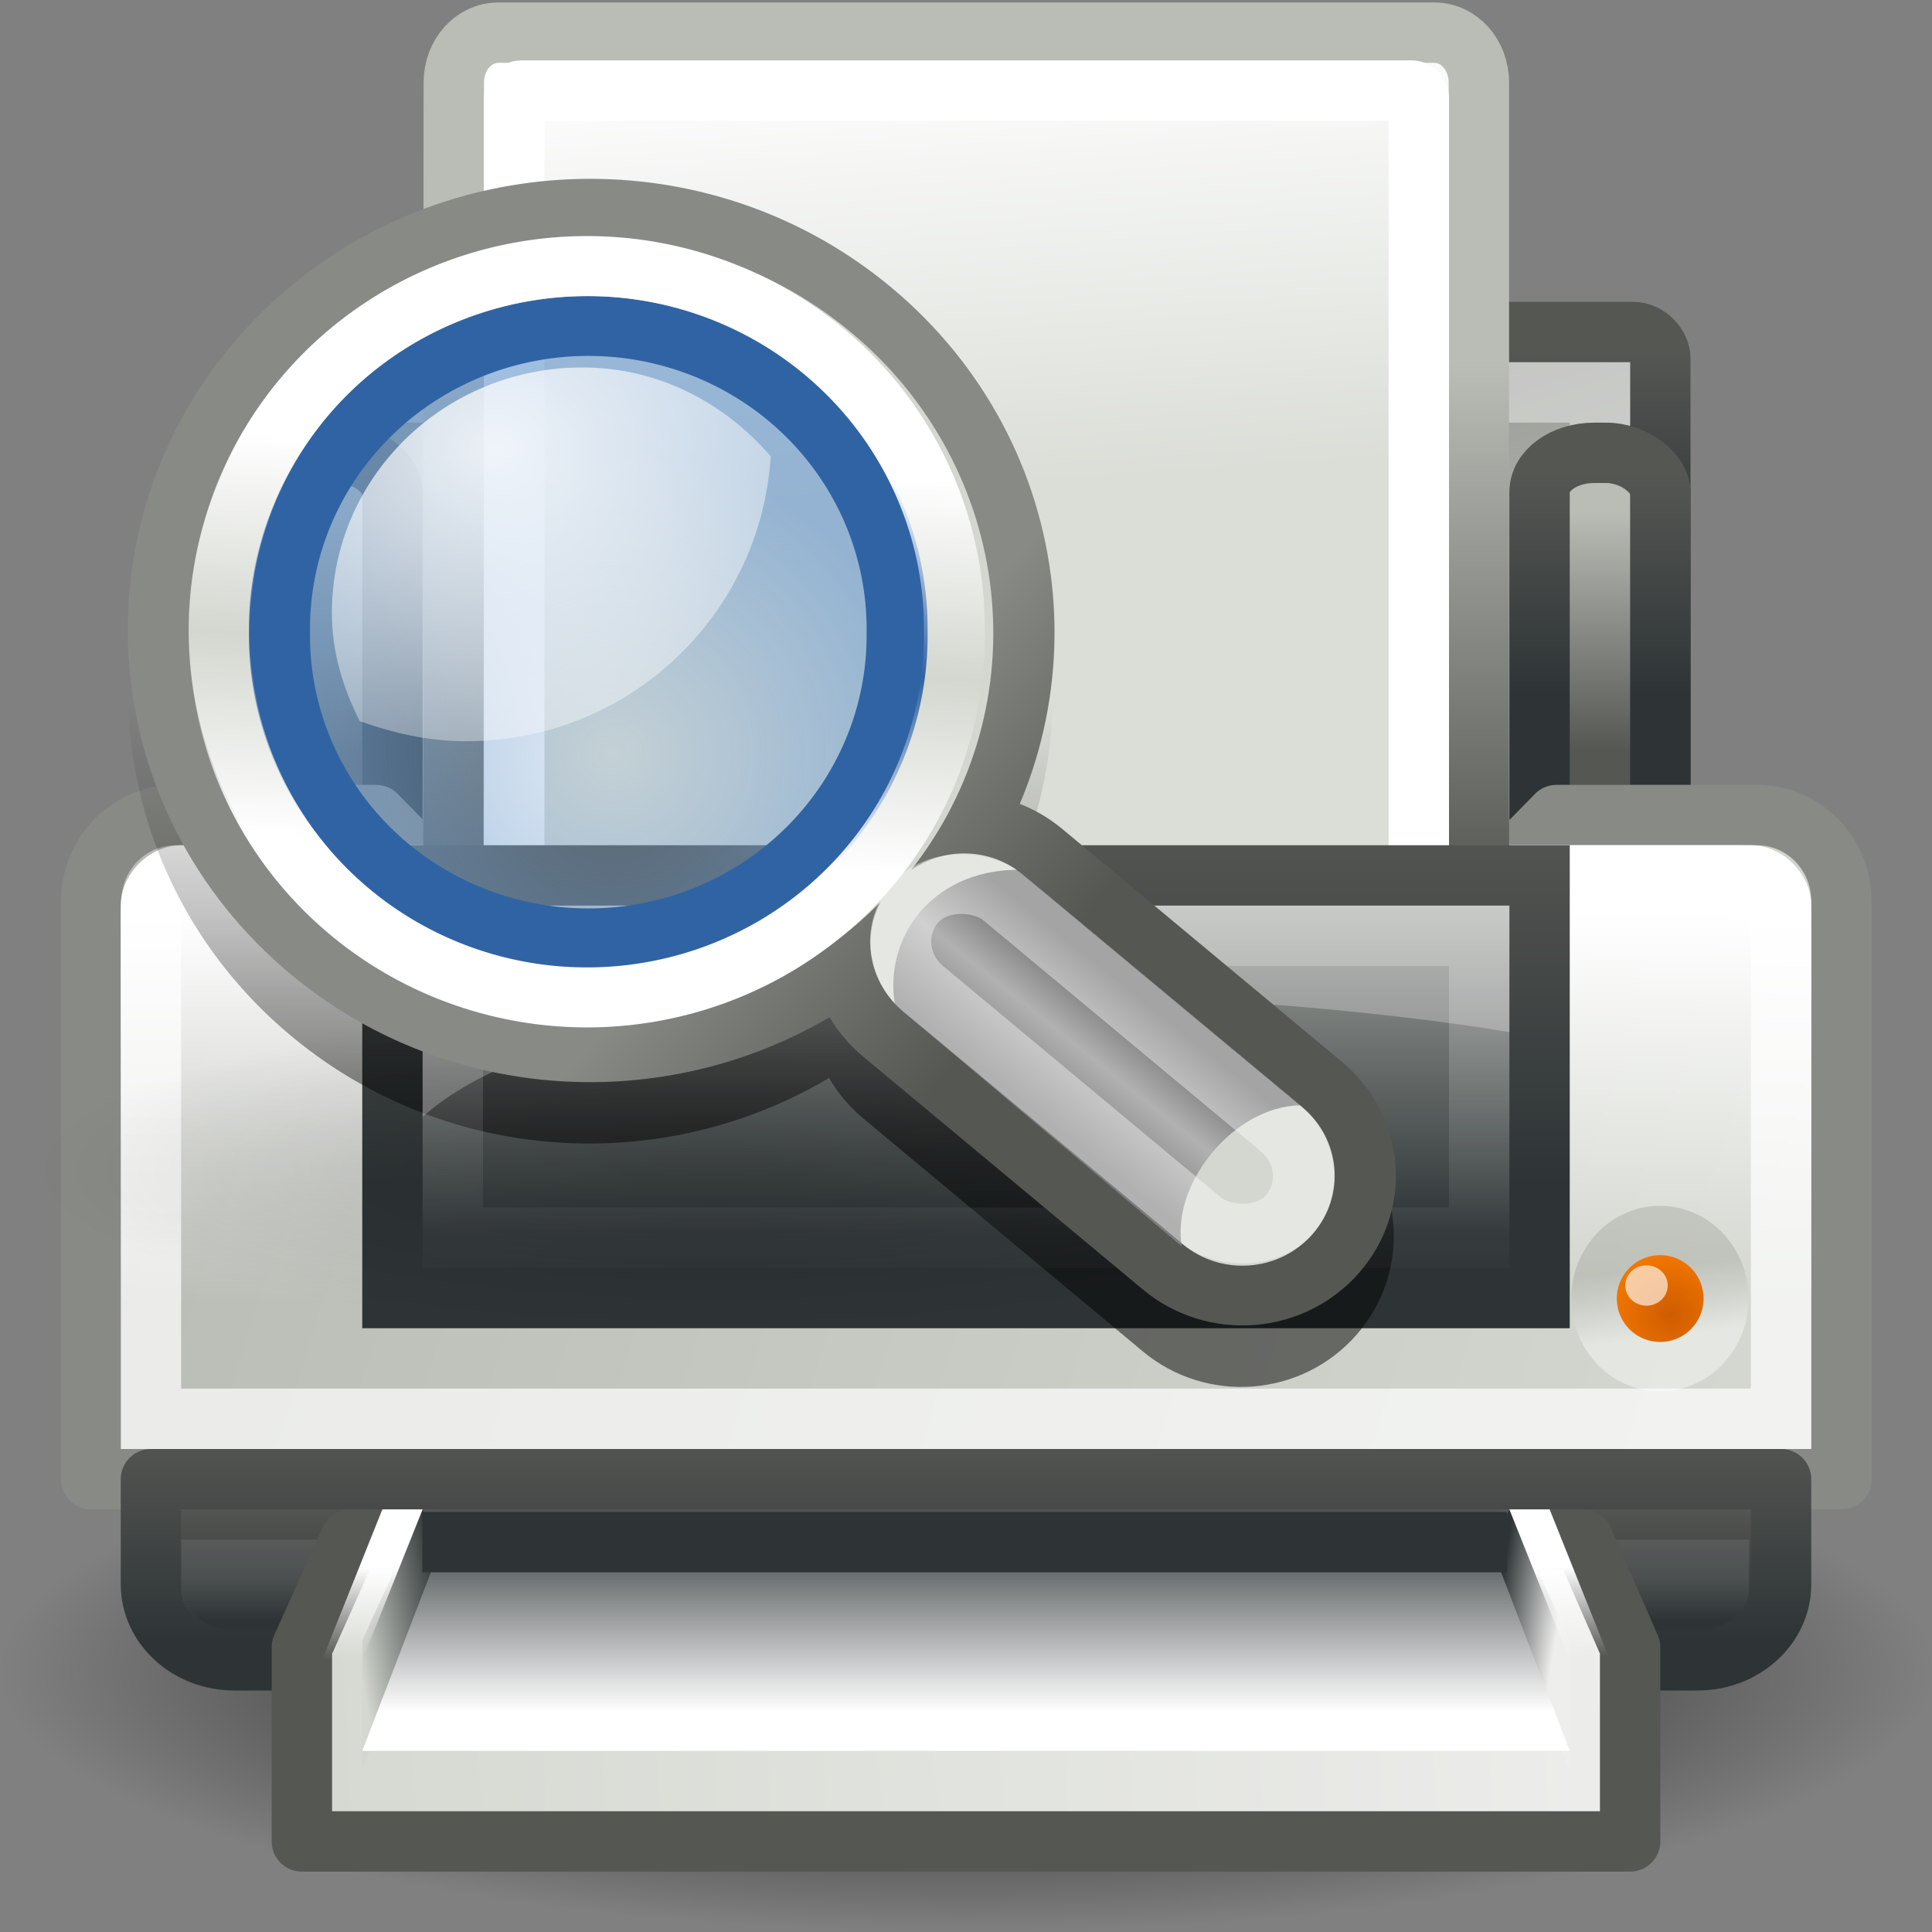 <?xml version="1.0" encoding="UTF-8" standalone="no"?>
<!-- Created with Inkscape (http://www.inkscape.org/) -->
<svg
   xmlns:dc="http://purl.org/dc/elements/1.1/"
   xmlns:cc="http://web.resource.org/cc/"
   xmlns:rdf="http://www.w3.org/1999/02/22-rdf-syntax-ns#"
   xmlns:svg="http://www.w3.org/2000/svg"
   xmlns="http://www.w3.org/2000/svg"
   xmlns:xlink="http://www.w3.org/1999/xlink"
   xmlns:sodipodi="http://sodipodi.sourceforge.net/DTD/sodipodi-0.dtd"
   xmlns:inkscape="http://www.inkscape.org/namespaces/inkscape"
   width="32"
   height="32"
   id="svg2"
   sodipodi:version="0.32"
   inkscape:version="0.45"
   version="1.0"
   sodipodi:docbase="/home/lapo/Icone/tangerine-icon-theme/32x32/actions"
   sodipodi:docname="document-print-preview.svg"
   inkscape:export-filename="/home/lapo/Desktop/printer.png"
   inkscape:export-xdpi="90"
   inkscape:export-ydpi="90"
   inkscape:output_extension="org.inkscape.output.svg.inkscape">
  <rect width="100%" height="100%" fill="#808080" stroke="none"/>
  <defs
     id="defs4">
    <linearGradient
       inkscape:collect="always"
       id="linearGradient3632">
      <stop
         style="stop-color:#000000;stop-opacity:1;"
         offset="0"
         id="stop3634" />
      <stop
         style="stop-color:#000000;stop-opacity:0;"
         offset="1"
         id="stop3636" />
    </linearGradient>
    <linearGradient
       id="linearGradient2523">
      <stop
         id="stop2525"
         offset="0"
         style="stop-color:#ffffff;stop-opacity:1" />
      <stop
         style="stop-color:#ffffff;stop-opacity:0;"
         offset="0.5"
         id="stop2529" />
      <stop
         id="stop2527"
         offset="1"
         style="stop-color:#ffffff" />
    </linearGradient>
    <linearGradient
       id="linearGradient1448">
      <stop
         style="stop-color:#daded7;stop-opacity:1;"
         offset="0"
         id="stop1450" />
      <stop
         style="stop-color:#ffffff;stop-opacity:1;"
         offset="1"
         id="stop1452" />
    </linearGradient>
    <linearGradient
       id="linearGradient1442"
       inkscape:collect="always">
      <stop
         id="stop1444"
         offset="0"
         style="stop-color:#babdb6" />
      <stop
         id="stop1446"
         offset="1"
         style="stop-color:#555753" />
    </linearGradient>
    <linearGradient
       inkscape:collect="always"
       id="linearGradient1529">
      <stop
         style="stop-color:#555753"
         offset="0"
         id="stop1531" />
      <stop
         style="stop-color:#2e3436"
         offset="1"
         id="stop1533" />
    </linearGradient>
    <linearGradient
       inkscape:collect="always"
       id="linearGradient3096">
      <stop
         style="stop-color:#555753"
         offset="0"
         id="stop3098" />
      <stop
         style="stop-color:#2e3436"
         offset="1"
         id="stop3100" />
    </linearGradient>
    <linearGradient
       id="linearGradient3037">
      <stop
         id="stop3039"
         offset="0"
         style="stop-color:#555753" />
      <stop
         id="stop3041"
         offset="1"
         style="stop-color:#babdb6" />
    </linearGradient>
    <linearGradient
       inkscape:collect="always"
       id="linearGradient2766">
      <stop
         style="stop-color:#ce5c00"
         offset="0"
         id="stop2768" />
      <stop
         style="stop-color:#f57900"
         offset="1"
         id="stop2770" />
    </linearGradient>
    <linearGradient
       id="linearGradient2756">
      <stop
         style="stop-color:#ffffff;stop-opacity:1;"
         offset="0"
         id="stop2758" />
      <stop
         style="stop-color:#9fa39a;stop-opacity:1"
         offset="1"
         id="stop2760" />
    </linearGradient>
    <linearGradient
       inkscape:collect="always"
       id="linearGradient2683">
      <stop
         style="stop-color:#555753"
         offset="0"
         id="stop2685" />
      <stop
         style="stop-color:#2e3436"
         offset="1"
         id="stop2687" />
    </linearGradient>
    <linearGradient
       inkscape:collect="always"
       id="linearGradient2675">
      <stop
         style="stop-color:#2e3436"
         offset="0"
         id="stop2677" />
      <stop
         style="stop-color:#555753"
         offset="1"
         id="stop2679" />
    </linearGradient>
    <linearGradient
       inkscape:collect="always"
       id="linearGradient2658">
      <stop
         style="stop-color:#2e3436"
         offset="0"
         id="stop2660" />
      <stop
         style="stop-color:#eeeeec"
         offset="1"
         id="stop2662" />
    </linearGradient>
    <linearGradient
       id="linearGradient2652"
       inkscape:collect="always">
      <stop
         id="stop2654"
         offset="0"
         style="stop-color:#2e3436" />
      <stop
         id="stop2656"
         offset="1"
         style="stop-color:#d3d7cf" />
    </linearGradient>
    <linearGradient
       inkscape:collect="always"
       id="linearGradient2642">
      <stop
         style="stop-color:#2e3436"
         offset="0"
         id="stop2644" />
      <stop
         style="stop-color:#ffffff;stop-opacity:1"
         offset="1"
         id="stop2646" />
    </linearGradient>
    <linearGradient
       inkscape:collect="always"
       id="linearGradient2575">
      <stop
         style="stop-color:#ffffff;stop-opacity:1;"
         offset="0"
         id="stop2577" />
      <stop
         style="stop-color:#ffffff;stop-opacity:0;"
         offset="1"
         id="stop2579" />
    </linearGradient>
    <linearGradient
       inkscape:collect="always"
       id="linearGradient2534">
      <stop
         style="stop-color:#d3d7cf"
         offset="0"
         id="stop2536" />
      <stop
         style="stop-color:#eeeeec"
         offset="1"
         id="stop2538" />
    </linearGradient>
    <linearGradient
       inkscape:collect="always"
       id="linearGradient2463">
      <stop
         style="stop-color:#ffffff;stop-opacity:1;"
         offset="0"
         id="stop2465" />
      <stop
         style="stop-color:#ffffff;stop-opacity:0;"
         offset="1"
         id="stop2467" />
    </linearGradient>
    <linearGradient
       inkscape:collect="always"
       id="linearGradient2431">
      <stop
         style="stop-color:#ffffff;stop-opacity:1;"
         offset="0"
         id="stop2433" />
      <stop
         style="stop-color:#ffffff;stop-opacity:0;"
         offset="1"
         id="stop2435" />
    </linearGradient>
    <linearGradient
       inkscape:collect="always"
       id="linearGradient2404">
      <stop
         style="stop-color:#ffffff;stop-opacity:1;"
         offset="0"
         id="stop2406" />
      <stop
         style="stop-color:#ffffff;stop-opacity:0;"
         offset="1"
         id="stop2408" />
    </linearGradient>
    <linearGradient
       inkscape:collect="always"
       id="linearGradient2392">
      <stop
         style="stop-color:#babdb6"
         offset="0"
         id="stop2394" />
      <stop
         style="stop-color:#d3d7cf"
         offset="1"
         id="stop2396" />
    </linearGradient>
    <linearGradient
       inkscape:collect="always"
       id="linearGradient2384">
      <stop
         style="stop-color:#2e3436"
         offset="0"
         id="stop2386" />
      <stop
         style="stop-color:#babdb6"
         offset="1"
         id="stop2388" />
    </linearGradient>
    <linearGradient
       inkscape:collect="always"
       id="linearGradient2366">
      <stop
         style="stop-color:#2e3436;stop-opacity:1;"
         offset="0"
         id="stop2368" />
      <stop
         style="stop-color:#555753"
         offset="1"
         id="stop2370" />
    </linearGradient>
    <linearGradient
       inkscape:collect="always"
       id="linearGradient2350">
      <stop
         style="stop-color:#888a85;stop-opacity:1;"
         offset="0"
         id="stop2352" />
      <stop
         style="stop-color:#babdb6"
         offset="1"
         id="stop2354" />
    </linearGradient>
    <linearGradient
       id="linearGradient7612"
       inkscape:collect="always">
      <stop
         id="stop7614"
         offset="0"
         style="stop-color:#000000;stop-opacity:1;" />
      <stop
         id="stop7616"
         offset="1"
         style="stop-color:#000000;stop-opacity:0;" />
    </linearGradient>
    <radialGradient
       inkscape:collect="always"
       xlink:href="#linearGradient7612"
       id="radialGradient3291"
       gradientUnits="userSpaceOnUse"
       gradientTransform="matrix(1,0,0,0.333,0,27.917)"
       cx="24"
       cy="41.875"
       fx="24"
       fy="41.875"
       r="19.125" />
    <linearGradient
       inkscape:collect="always"
       xlink:href="#linearGradient2756"
       id="linearGradient3337"
       gradientUnits="userSpaceOnUse"
       x1="39.427"
       y1="32.059"
       x2="39.21"
       y2="30.059" />
    <radialGradient
       inkscape:collect="always"
       xlink:href="#linearGradient2766"
       id="radialGradient3339"
       gradientUnits="userSpaceOnUse"
       gradientTransform="matrix(3.350072e-8,-1.847,1.537,0,-8.554,106.415)"
       cx="40.37"
       cy="31.834"
       fx="40.37"
       fy="31.834"
       r="0.389" />
    <linearGradient
       inkscape:collect="always"
       xlink:href="#linearGradient2642"
       id="linearGradient3347"
       gradientUnits="userSpaceOnUse"
       x1="21.607"
       y1="38.395"
       x2="21.607"
       y2="43.042"
       gradientTransform="matrix(0.667,0,0,0.694,0,-1.525)" />
    <linearGradient
       inkscape:collect="always"
       xlink:href="#linearGradient2575"
       id="linearGradient3350"
       gradientUnits="userSpaceOnUse"
       x1="38.648"
       y1="39.168"
       x2="38.741"
       y2="41"
       gradientTransform="matrix(0.667,0,0,0.833,0,-6.667)" />
    <linearGradient
       inkscape:collect="always"
       xlink:href="#linearGradient2575"
       id="linearGradient3353"
       gradientUnits="userSpaceOnUse"
       x1="38.648"
       y1="39.168"
       x2="38.648"
       y2="41.001"
       gradientTransform="matrix(0.667,0,0,0.833,0,-6.667)" />
    <linearGradient
       inkscape:collect="always"
       xlink:href="#linearGradient2658"
       id="linearGradient3356"
       gradientUnits="userSpaceOnUse"
       x1="37"
       y1="41.224"
       x2="38.54"
       y2="41.5"
       gradientTransform="matrix(0.667,0,0,0.722,0,-2.444)" />
    <linearGradient
       inkscape:collect="always"
       xlink:href="#linearGradient2652"
       id="linearGradient3359"
       gradientUnits="userSpaceOnUse"
       x1="11.276"
       y1="41.5"
       x2="9"
       y2="41.932"
       gradientTransform="matrix(0.667,0,0,0.722,0,-2.444)" />
    <linearGradient
       inkscape:collect="always"
       xlink:href="#linearGradient2534"
       id="linearGradient3362"
       gradientUnits="userSpaceOnUse"
       x1="4.673"
       y1="44.962"
       x2="41.779"
       y2="42.906"
       gradientTransform="matrix(0.667,0,0,0.714,0,-2)" />
    <linearGradient
       inkscape:collect="always"
       xlink:href="#linearGradient2463"
       id="linearGradient3365"
       gradientUnits="userSpaceOnUse"
       x1="11.312"
       y1="21.688"
       x2="11.312"
       y2="33.216"
       gradientTransform="matrix(0.68,0,0,0.556,-0.32,3)" />
    <linearGradient
       inkscape:collect="always"
       xlink:href="#linearGradient2431"
       id="linearGradient3369"
       gradientUnits="userSpaceOnUse"
       x1="3.624"
       y1="38.1"
       x2="3.624"
       y2="42.336"
       gradientTransform="matrix(0.64,0,0,0.167,0.619,19.75)" />
    <linearGradient
       inkscape:collect="always"
       xlink:href="#linearGradient2675"
       id="linearGradient3372"
       gradientUnits="userSpaceOnUse"
       x1="5.057"
       y1="40.415"
       x2="5.057"
       y2="37.148"
       gradientTransform="matrix(0.659,0,0,0.6,0.195,2.6)" />
    <linearGradient
       inkscape:collect="always"
       xlink:href="#linearGradient2683"
       id="linearGradient3374"
       gradientUnits="userSpaceOnUse"
       x1="3.264"
       y1="35.073"
       x2="3.264"
       y2="41.012"
       gradientTransform="matrix(0.659,0,0,0.6,0.195,2.6)" />
    <linearGradient
       inkscape:collect="always"
       xlink:href="#linearGradient2384"
       id="linearGradient3377"
       gradientUnits="userSpaceOnUse"
       x1="17.5"
       y1="30.755"
       x2="17.5"
       y2="20.14"
       gradientTransform="matrix(0.704,0,0,0.636,-0.889,0.818)" />
    <linearGradient
       inkscape:collect="always"
       xlink:href="#linearGradient1529"
       id="linearGradient3379"
       gradientUnits="userSpaceOnUse"
       x1="10.562"
       y1="19.874"
       x2="10.562"
       y2="29.502"
       gradientTransform="matrix(0.704,0,0,0.636,-0.889,0.818)" />
    <linearGradient
       inkscape:collect="always"
       xlink:href="#linearGradient2404"
       id="linearGradient3387"
       gradientUnits="userSpaceOnUse"
       x1="7.25"
       y1="22.681"
       x2="7.25"
       y2="32.336"
       gradientTransform="scale(0.667,0.667)" />
    <linearGradient
       inkscape:collect="always"
       xlink:href="#linearGradient2392"
       id="linearGradient3390"
       gradientUnits="userSpaceOnUse"
       x1="4.625"
       y1="26"
       x2="42"
       y2="37.875"
       gradientTransform="matrix(0.674,0,0,0.687,-0.175,-0.594)" />
    <linearGradient
       inkscape:collect="always"
       xlink:href="#linearGradient1442"
       id="linearGradient3398"
       gradientUnits="userSpaceOnUse"
       gradientTransform="matrix(0.991,0,0,0.661,-2.918,-9.9262287e-2)"
       x1="8.491"
       y1="12.969"
       x2="8.491"
       y2="18.969" />
    <linearGradient
       inkscape:collect="always"
       xlink:href="#linearGradient3096"
       id="linearGradient3400"
       gradientUnits="userSpaceOnUse"
       gradientTransform="matrix(0.991,0,0,0.661,-2.918,-9.9262287e-2)"
       x1="7.688"
       y1="12"
       x2="7.688"
       y2="17.562" />
    <linearGradient
       inkscape:collect="always"
       xlink:href="#linearGradient2350"
       id="linearGradient3404"
       gradientUnits="userSpaceOnUse"
       x1="18.125"
       y1="9.062"
       x2="23.188"
       y2="23.688"
       gradientTransform="matrix(0.697,0,0,0.675,-0.727,-0.239)" />
    <linearGradient
       inkscape:collect="always"
       xlink:href="#linearGradient2366"
       id="linearGradient3406"
       gradientUnits="userSpaceOnUse"
       x1="7.438"
       y1="14.105"
       x2="7.438"
       y2="8.937"
       gradientTransform="matrix(0.697,0,0,0.675,-0.727,-0.239)" />
    <linearGradient
       inkscape:collect="always"
       xlink:href="#linearGradient1442"
       id="linearGradient3411"
       gradientUnits="userSpaceOnUse"
       gradientTransform="matrix(0.991,0,0,0.661,18.082,-9.9262287e-2)"
       x1="8.491"
       y1="12.969"
       x2="8.491"
       y2="18.969" />
    <linearGradient
       inkscape:collect="always"
       xlink:href="#linearGradient3096"
       id="linearGradient3413"
       gradientUnits="userSpaceOnUse"
       gradientTransform="matrix(0.991,0,0,0.661,18.082,-9.9262287e-2)"
       x1="7.688"
       y1="12"
       x2="7.688"
       y2="17.562" />
    <linearGradient
       inkscape:collect="always"
       xlink:href="#linearGradient1448"
       id="linearGradient3422"
       gradientUnits="userSpaceOnUse"
       gradientTransform="matrix(0.629,0,0,0.722,54.071,0.709)"
       x1="-62.736"
       y1="10.387"
       x2="-63.355"
       y2="-0.006" />
    <linearGradient
       inkscape:collect="always"
       xlink:href="#linearGradient3037"
       id="linearGradient3424"
       gradientUnits="userSpaceOnUse"
       gradientTransform="matrix(0.629,0,0,0.722,54.071,0.709)"
       x1="-73.887"
       y1="19.542"
       x2="-73.887"
       y2="7.355" />
    <linearGradient
       id="linearGradient5042">
      <stop
         style="stop-color:#555753;stop-opacity:1;"
         offset="0"
         id="stop5044" />
      <stop
         style="stop-color:#888a85;stop-opacity:1"
         offset="1"
         id="stop5046" />
    </linearGradient>
    <linearGradient
       inkscape:collect="always"
       id="linearGradient4477">
      <stop
         style="stop-color:#000000;stop-opacity:1;"
         offset="0"
         id="stop4479" />
      <stop
         style="stop-color:#000000;stop-opacity:0;"
         offset="1"
         id="stop4481" />
    </linearGradient>
    <linearGradient
       id="linearGradient4467">
      <stop
         style="stop-color:#ffffff;stop-opacity:1;"
         offset="0"
         id="stop4469" />
      <stop
         style="stop-color:#ffffff;stop-opacity:0.248;"
         offset="1"
         id="stop4471" />
    </linearGradient>
    <linearGradient
       id="linearGradient4454">
      <stop
         style="stop-color:#729fcf;stop-opacity:0.208;"
         offset="0"
         id="stop4456" />
      <stop
         style="stop-color:#729fcf;stop-opacity:0.676;"
         offset="1"
         id="stop4458" />
    </linearGradient>
    <linearGradient
       id="linearGradient4440">
      <stop
         style="stop-color:#7d7d7d;stop-opacity:1;"
         offset="0"
         id="stop4442" />
      <stop
         id="stop4448"
         offset="0.5"
         style="stop-color:#b1b1b1;stop-opacity:1;" />
      <stop
         style="stop-color:#686868;stop-opacity:1;"
         offset="1"
         id="stop4444" />
    </linearGradient>
    <radialGradient
       inkscape:collect="always"
       xlink:href="#linearGradient4477"
       id="radialGradient2647"
       gradientUnits="userSpaceOnUse"
       gradientTransform="matrix(1,0,0,0.238,0,28.933)"
       cx="24.13"
       cy="37.968"
       fx="24.13"
       fy="37.968"
       r="16.529" />
    <linearGradient
       inkscape:collect="always"
       xlink:href="#linearGradient5042"
       id="linearGradient2649"
       gradientUnits="userSpaceOnUse"
       gradientTransform="matrix(1,0,0,0.997,0,9.631728e-2)"
       x1="19.562"
       y1="27.75"
       x2="19.562"
       y2="22.966" />
    <linearGradient
       inkscape:collect="always"
       xlink:href="#linearGradient4440"
       id="linearGradient2651"
       gradientUnits="userSpaceOnUse"
       gradientTransform="matrix(0.435,0.483,-0.481,0.367,19.165,2.239)"
       x1="30.656"
       y1="34"
       x2="33.219"
       y2="31.062" />
    <radialGradient
       inkscape:collect="always"
       xlink:href="#linearGradient4454"
       id="radialGradient2653"
       gradientUnits="userSpaceOnUse"
       cx="18.241"
       cy="21.818"
       fx="18.241"
       fy="21.818"
       r="8.309" />
    <radialGradient
       inkscape:collect="always"
       xlink:href="#linearGradient4467"
       id="radialGradient2655"
       gradientUnits="userSpaceOnUse"
       gradientTransform="matrix(1.219,0,0,1.003,26.38,2.168)"
       cx="15.414"
       cy="13.078"
       fx="15.414"
       fy="13.078"
       r="6.656" />
    <linearGradient
       inkscape:collect="always"
       xlink:href="#linearGradient2523"
       id="linearGradient2657"
       gradientUnits="userSpaceOnUse"
       x1="18.293"
       y1="13.602"
       x2="17.501"
       y2="25.743" />
    <linearGradient
       inkscape:collect="always"
       xlink:href="#linearGradient3632"
       id="linearGradient3638"
       x1="14.319"
       y1="20.07"
       x2="14.319"
       y2="12.642"
       gradientUnits="userSpaceOnUse"
       gradientTransform="translate(0,-1)" />
  </defs>
  <sodipodi:namedview
     id="base"
     pagecolor="#ffffff"
     bordercolor="#666666"
     borderopacity="1"
     inkscape:pageopacity="0.0"
     inkscape:pageshadow="2"
     inkscape:zoom="1"
     inkscape:cx="34.845098"
     inkscape:cy="6.4198911"
     inkscape:document-units="px"
     inkscape:current-layer="layer2"
     showgrid="false"
     stroke="#eeeeec"
     fill="#d3d7cf"
     inkscape:grid-points="false"
     inkscape:grid-bbox="false"
     inkscape:window-width="1085"
     inkscape:window-height="760"
     inkscape:window-x="452"
     inkscape:window-y="58"
     gridspacingx="0.5px"
     gridspacingy="0.5px"
     gridempspacing="2"
     showguides="false"
     inkscape:guide-bbox="true"
     inkscape:showpageshadow="false"
     borderlayer="top"
     showborder="false"
     width="32px"
     height="32px">
    <sodipodi:guide
       orientation="vertical"
       position="24.011"
       id="guide2292" />
    <sodipodi:guide
       orientation="horizontal"
       position="7"
       id="guide2294" />
  </sodipodi:namedview>
  <g
     inkscape:groupmode="layer"
     id="layer1"
     inkscape:label="Shadow" />
  <g
     inkscape:groupmode="layer"
     id="layer5"
     inkscape:label="backpart" />
  <g
     inkscape:groupmode="layer"
     id="layer2"
     inkscape:label="Lavoro"
     style="display:inline">
    <g
       id="g2611"
       inkscape:label="Shadow"
       transform="translate(0,15.066)" />
    <g
       id="g2613"
       inkscape:label="Lavoro"
       style="display:inline"
       transform="translate(0,15.066)" />
    <path
       sodipodi:type="arc"
       style="opacity:0.9;color:#000000;fill:url(#radialGradient3291);fill-opacity:1;fill-rule:nonzero;stroke:none;stroke-width:4;stroke-linecap:round;stroke-linejoin:round;marker:none;marker-start:none;marker-mid:none;marker-end:none;stroke-miterlimit:4;stroke-dasharray:none;stroke-dashoffset:0;stroke-opacity:1;visibility:visible;display:inline;overflow:visible"
       id="path3087"
       sodipodi:cx="24"
       sodipodi:cy="41.875"
       sodipodi:rx="19.125"
       sodipodi:ry="6.375"
       d="M 43.125 41.875 A 19.125 6.375 0 1 1  4.875,41.875 A 19.125 6.375 0 1 1  43.125 41.875 z"
       transform="matrix(0.837,0,0,0.68,-4.078,-0.797)" />
    <rect
       style="fill:url(#linearGradient3404);fill-opacity:1;stroke:url(#linearGradient3406);stroke-width:1;stroke-linecap:round;stroke-linejoin:round;stroke-miterlimit:4;stroke-dasharray:none;stroke-opacity:1;display:inline"
       id="rect2315"
       width="23"
       height="13.167"
       x="4.5"
       y="5.5"
       rx="0.447"
       ry="0.433" />
    <rect
       style="opacity:0.42;fill:none;fill-opacity:1;stroke:#ffffff;stroke-width:1;stroke-linecap:round;stroke-linejoin:miter;stroke-miterlimit:4;stroke-dasharray:none;stroke-opacity:1;display:inline"
       id="rect2321"
       width="21"
       height="11.517"
       x="5.5"
       y="6.5"
       rx="0"
       ry="0" />
    <rect
       style="fill:url(#linearGradient3411);fill-opacity:1;stroke:url(#linearGradient3413);stroke-width:1;stroke-linecap:round;stroke-linejoin:round;stroke-miterlimit:4;stroke-dasharray:none;stroke-opacity:1;display:inline"
       id="rect3409"
       width="2"
       height="11"
       x="25.5"
       y="7.5"
       rx="0.906"
       ry="0.651" />
    <rect
       style="fill:url(#linearGradient3398);fill-opacity:1;stroke:url(#linearGradient3400);stroke-width:1;stroke-linecap:round;stroke-linejoin:round;stroke-miterlimit:4;stroke-dasharray:none;stroke-opacity:1;display:inline"
       id="rect2326"
       width="2"
       height="11"
       x="4.5"
       y="7.5"
       rx="0.906"
       ry="0.651" />
    <path
       style="fill:url(#linearGradient3390);fill-opacity:1;stroke:#888a85;stroke-width:1;stroke-linecap:round;stroke-linejoin:round;stroke-miterlimit:4;stroke-opacity:1"
       d="M 2.912,13.5 L 6.23,13.5 L 6.904,14.188 L 25.107,14.188 L 25.781,13.5 L 29.098,13.5 C 29.875,13.5 30.5,14.137 30.5,14.929 L 30.5,24.5 L 1.51,24.5 L 1.51,14.929 C 1.51,14.137 2.136,13.5 2.912,13.5 z "
       id="rect2313"
       sodipodi:nodetypes="ccccccccccc" />
    <path
       style="fill:url(#linearGradient3387);fill-opacity:1;stroke:none;stroke-width:1;stroke-linecap:round;stroke-linejoin:round;stroke-miterlimit:4;stroke-dasharray:none;stroke-opacity:1;display:inline"
       d="M 3,14 C 2.475,14 2,14.475 2,15 L 2,25.667 L 30,25.667 L 30,15 C 30,14.475 29.525,14 29,14 L 3,14 z "
       id="rect2400"
       sodipodi:nodetypes="ccccccc" />
    <path
       style="opacity:0.7;fill:none;fill-opacity:1;stroke:#ffffff;stroke-width:1;stroke-linecap:round;stroke-linejoin:miter;stroke-miterlimit:4;stroke-opacity:1;display:inline"
       d="M 3.159,14.5 L 28.841,14.5 C 29.183,14.5 29.5,14.809 29.5,15.143 L 29.5,23.5 L 2.5,23.5 L 2.5,15.143 C 2.5,14.809 2.817,14.5 3.159,14.5 z "
       id="rect2374"
       sodipodi:nodetypes="ccccccc" />
    <path
       sodipodi:nodetypes="ccccccc"
       id="rect15391"
       d="M 8.254,0.541 L 23.757,0.541 C 24.166,0.541 24.495,0.909 24.495,1.366 L 24.495,14.977 L 7.509,14.977 L 7.516,1.366 C 7.516,0.909 7.845,0.541 8.254,0.541 z "
       style="color:#000000;fill:url(#linearGradient3422);fill-opacity:1;fill-rule:nonzero;stroke:url(#linearGradient3424);stroke-width:1;stroke-linecap:round;stroke-linejoin:miter;marker:none;marker-start:none;marker-mid:none;marker-end:none;stroke-miterlimit:4;stroke-dashoffset:0;stroke-opacity:1;visibility:visible;display:block;overflow:visible" />
    <rect
       style="color:#000000;fill:none;fill-opacity:1;fill-rule:nonzero;stroke:#ffffff;stroke-width:1;stroke-linecap:round;stroke-linejoin:round;marker:none;marker-start:none;marker-mid:none;marker-end:none;stroke-miterlimit:4;stroke-dashoffset:0;stroke-opacity:1;visibility:visible;display:block;overflow:visible"
       id="rect15660"
       width="14.982"
       height="13.351"
       x="8.518"
       y="1.5"
       ry="0.125"
       rx="0.115" />
    <g
       transform="matrix(0.679,0,0,0.722,-0.277,-1.271)"
       style="opacity:0.436"
       id="g4849" />
    <rect
       style="fill:url(#linearGradient3377);fill-opacity:1;stroke:url(#linearGradient3379);stroke-width:1;stroke-linecap:round;stroke-linejoin:miter;stroke-miterlimit:4;stroke-dasharray:none;stroke-opacity:1"
       id="rect2319"
       width="19"
       height="7"
       x="6.5"
       y="14.5" />
    <path
       style="fill:url(#linearGradient3372);fill-opacity:1;stroke:url(#linearGradient3374);stroke-width:1;stroke-linecap:round;stroke-linejoin:round;stroke-miterlimit:4;stroke-dasharray:none;stroke-opacity:1;display:inline"
       d="M 2.5,24.5 L 2.5,26.244 C 2.5,26.935 3.12,27.5 3.879,27.5 L 28.121,27.5 C 28.88,27.5 29.5,26.935 29.5,26.244 L 29.5,24.5 L 2.5,24.5 z "
       id="rect2412"
       sodipodi:nodetypes="ccccccc" />
    <path
       style="opacity:0.08;fill:none;fill-opacity:1;stroke:url(#linearGradient3369);stroke-width:1;stroke-linecap:round;stroke-linejoin:miter;stroke-miterlimit:4;stroke-opacity:1;display:inline"
       d="M 28.469,26 L 28.469,26.333 C 28.469,26.42 28.161,26.5 27.829,26.5 L 4.14,26.5 C 3.808,26.5 3.5,26.42 3.5,26.333 L 3.5,26 L 28.469,26 z "
       id="rect2428"
       sodipodi:nodetypes="ccccccc" />
    <path
       id="path2659"
       d="M 4.711,7.234 C 2.327,9.961 2.662,14.056 5.461,16.389 C 8.161,18.639 12.148,18.401 14.569,15.938 C 14.243,16.541 14.386,17.296 14.939,17.757 L 19.57,21.616 C 20.211,22.15 21.169,22.075 21.718,21.447 C 22.267,20.819 22.193,19.883 21.552,19.349 L 16.921,15.49 C 16.378,15.038 15.625,15.029 15.068,15.415 C 17.214,12.693 16.804,8.78 14.091,6.519 C 11.291,4.186 7.096,4.506 4.711,7.234 z "
       style="opacity:0.5;fill:none;fill-opacity:1;stroke:url(#linearGradient3638);stroke-width:2;stroke-linecap:round;stroke-linejoin:round;stroke-miterlimit:4;stroke-dasharray:none;stroke-opacity:1;display:inline" />
    <path
       style="opacity:0.263;fill:#ffffff;fill-opacity:1;stroke:none;stroke-width:1;stroke-linecap:round;stroke-linejoin:miter;stroke-miterlimit:4;stroke-opacity:1"
       d="M 7,15 L 25,15 L 25,17.095 C 20.846,16.393 10.115,15.691 7,18.5 L 7,15 z "
       id="rect2440"
       sodipodi:nodetypes="ccccc" />
    <rect
       style="opacity:0.243;fill:none;fill-opacity:1;stroke:url(#linearGradient3365);stroke-width:1;stroke-linecap:round;stroke-linejoin:miter;stroke-miterlimit:4;stroke-dasharray:none;stroke-opacity:1;display:inline"
       id="rect2459"
       width="17"
       height="5"
       x="7.5"
       y="15.5" />
    <path
       style="fill:url(#linearGradient3362);fill-opacity:1;stroke:#555753;stroke-width:1;stroke-linecap:round;stroke-linejoin:round;stroke-miterlimit:4;stroke-dasharray:none;stroke-opacity:1;display:inline"
       d="M 5.802,25.5 L 5,27.286 L 5,30.5 L 27,30.5 L 27,27.286 L 26.22,25.5 L 25,25.5 L 25,27.643 L 7,27.643 L 7,25.5 L 5.802,25.5 z "
       id="path2507"
       sodipodi:nodetypes="ccccccccccc" />
    <path
       style="fill:url(#linearGradient3359);fill-opacity:1;fill-rule:evenodd;stroke:none;stroke-width:1px;stroke-linecap:butt;stroke-linejoin:miter;stroke-opacity:1"
       d="M 7,25 L 6,27.167 L 6,29.333 L 7.333,25.722 L 7,25 z "
       id="path2516"
       sodipodi:nodetypes="ccccc" />
    <path
       style="fill:url(#linearGradient3356);fill-opacity:1;fill-rule:evenodd;stroke:none;stroke-width:1px;stroke-linecap:butt;stroke-linejoin:miter;stroke-opacity:1;display:inline"
       d="M 25,25 L 26,27.167 L 26,29.333 L 24.667,25.722 L 25,25 z "
       id="path2518"
       sodipodi:nodetypes="ccccc" />
    <path
       style="fill:url(#linearGradient3353);fill-opacity:1;fill-rule:evenodd;stroke:none;stroke-width:1px;stroke-linecap:butt;stroke-linejoin:miter;stroke-opacity:1"
       d="M 6.333,25 L 5.333,27.5 L 6,27.5 L 7,25 L 6.333,25 z "
       id="path2522"
       sodipodi:nodetypes="ccccc" />
    <path
       style="fill:url(#linearGradient3350);fill-opacity:1;fill-rule:evenodd;stroke:none;stroke-width:1px;stroke-linecap:butt;stroke-linejoin:miter;stroke-opacity:1"
       d="M 25,25 L 25.667,25 L 26.667,27.5 L 26,27.5 L 25,25 z "
       id="path2524"
       sodipodi:nodetypes="ccccc" />
    <path
       style="fill:url(#linearGradient3347);fill-opacity:1;fill-rule:evenodd;stroke:none;stroke-width:1px;stroke-linecap:butt;stroke-linejoin:miter;stroke-opacity:1"
       d="M 6,29 L 26,29 L 24.667,25.531 L 7.333,25.531 L 6,29 z "
       id="path2520"
       sodipodi:nodetypes="ccccc" />
    <path
       style="fill:#555753;fill-opacity:1;fill-rule:evenodd;stroke:#2e3436;stroke-width:1px;stroke-linecap:square;stroke-linejoin:miter;stroke-opacity:1"
       d="M 7.495,25.542 L 24.459,25.542"
       id="path2595"
       sodipodi:nodetypes="cc" />
    <path
       sodipodi:type="arc"
       style="opacity:0.412;fill:none;fill-opacity:1;stroke:url(#linearGradient3337);stroke-width:1.87;stroke-linecap:round;stroke-linejoin:round;stroke-miterlimit:4;stroke-dasharray:none;stroke-opacity:1"
       id="path2726"
       sodipodi:cx="41"
       sodipodi:cy="30.75"
       sodipodi:rx="2"
       sodipodi:ry="1.75"
       d="M 43 30.75 A 2 1.75 0 1 1  39,30.75 A 2 1.75 0 1 1  43 30.75 z"
       transform="matrix(0.5,0,0,0.572,6.994,3.92)" />
    <path
       sodipodi:type="arc"
       style="fill:url(#radialGradient3339);fill-opacity:1;stroke:none;stroke-width:0.8;stroke-linecap:round;stroke-linejoin:round;stroke-miterlimit:4;stroke-dasharray:none;stroke-opacity:1"
       id="path2764"
       sodipodi:cx="40.274761"
       sodipodi:cy="31.679068"
       sodipodi:rx="0.38912815"
       sodipodi:ry="0.47892693"
       d="M 40.664 31.679 A 0.389 0.479 0 1 1  39.886,31.679 A 0.389 0.479 0 1 1  40.664 31.679 z"
       transform="matrix(1.847,0,0,1.501,-46.89,-26.042)" />
    <path
       sodipodi:type="arc"
       style="opacity:0.639;fill:#ffffff;fill-opacity:1;stroke:none;stroke-width:1;stroke-linecap:round;stroke-linejoin:round;stroke-miterlimit:4;stroke-dasharray:none;stroke-opacity:1"
       id="path2730"
       sodipodi:cx="40.761173"
       sodipodi:cy="30.608965"
       sodipodi:rx="0.24694671"
       sodipodi:ry="0.25442994"
       d="M 41.008 30.609 A 0.247 0.254 0 1 1  40.514,30.609 A 0.247 0.254 0 1 1  41.008 30.609 z"
       transform="matrix(1.423,0,0,1.315,-30.732,-18.959)" />
    <g
       inkscape:label="Layer 1"
       id="g2477"
       transform="translate(42.104,-1.035)" />
    <g
       transform="translate(28.104,-5.035)"
       id="g2245">
      <path
         transform="matrix(0.68,0,0,0.677,-32.658,-1.302)"
         d="M 40.659 37.968 A 16.529 3.933 0 1 1  7.601,37.968 A 16.529 3.933 0 1 1  40.659 37.968 z"
         sodipodi:ry="3.9332814"
         sodipodi:rx="16.528622"
         sodipodi:cy="37.967922"
         sodipodi:cx="24.130018"
         id="path4475"
         style="opacity:0.171;color:#000000;fill:url(#radialGradient2647);fill-opacity:1;fill-rule:evenodd;stroke:none;stroke-width:1;stroke-linecap:round;stroke-linejoin:miter;marker:none;marker-start:none;marker-mid:none;marker-end:none;stroke-miterlimit:10;stroke-dasharray:none;stroke-dashoffset:0;stroke-opacity:1;visibility:visible;display:inline;overflow:visible"
         sodipodi:type="arc" />
      <g
         transform="matrix(1.018,0,0,1,-36.176,-4)"
         id="g5080">
        <g
           id="g5070"
           transform="matrix(0.649,-0.756,0.761,0.645,-7.946,20.775)"
           inkscape:transform-center-y="1.6766172"
           inkscape:transform-center-x="-2.3839245">
          <path
             id="path2365"
             d="M 17.531,12 C 13.922,12 11,14.926 11,18.544 C 11,22.032 13.726,24.857 17.156,25.057 C 16.486,25.207 16,25.807 16,26.521 L 16,32.504 C 16,33.333 16.669,34 17.5,34 C 18.331,34 19,33.333 19,32.504 L 19,26.521 C 19,25.82 18.525,25.252 17.875,25.088 C 21.328,24.913 24.062,22.049 24.062,18.544 C 24.062,14.926 21.14,12 17.531,12 z "
             style="opacity:1;fill:none;fill-opacity:1;stroke:url(#linearGradient2649);stroke-width:1.989;stroke-linecap:round;stroke-linejoin:round;stroke-miterlimit:4;stroke-dasharray:none;stroke-opacity:1" />
          <path
             id="path4148"
             d="M 17.531,12 C 13.922,12 11,14.914 11,18.531 C 11,22.019 13.726,24.863 17.156,25.062 C 16.486,25.212 16,25.817 16,26.531 L 16,32.5 C 16,33.329 16.669,34 17.5,34 C 18.331,34 19,33.329 19,32.5 L 19,26.531 C 19,25.83 18.525,25.258 17.875,25.094 C 21.328,24.918 24.062,22.036 24.062,18.531 C 24.062,14.914 21.14,12 17.531,12 z M 17.5,13 C 20.536,13 23,15.464 23,18.5 C 23,21.536 20.536,24 17.5,24 C 14.464,24 12,21.536 12,18.5 C 12,15.464 14.464,13 17.5,13 z "
             style="opacity:1;fill:#d3d7cf;fill-opacity:1;stroke:none;stroke-width:1;stroke-linecap:round;stroke-linejoin:round;stroke-miterlimit:4;stroke-dasharray:none;stroke-opacity:1;display:inline" />
          <path
             sodipodi:nodetypes="ccccc"
             id="path4438"
             d="M 15.963,32.514 C 16.653,31.695 18.297,31.654 19,32.452 C 19,32.452 19.008,26.412 19.008,26.412 C 18.07,25.329 16.706,25.511 16,26.35 L 15.963,32.514 z "
             style="color:#000000;fill:url(#linearGradient2651);fill-opacity:1;fill-rule:evenodd;stroke:none;stroke-width:1;stroke-linecap:round;stroke-linejoin:miter;marker:none;marker-start:none;marker-mid:none;marker-end:none;stroke-miterlimit:10;stroke-dasharray:none;stroke-dashoffset:0;stroke-opacity:1;visibility:visible;display:inline;overflow:visible" />
          <rect
             ry="1.031"
             rx="1"
             y="25.5"
             x="16.5"
             height="8"
             width="2"
             id="rect4146"
             style="opacity:0.4;fill:none;fill-opacity:0.549;stroke:#ffffff;stroke-width:0.995;stroke-linecap:round;stroke-linejoin:round;stroke-miterlimit:4;stroke-dasharray:none;stroke-opacity:1" />
        </g>
        <g
           id="g5038"
           transform="matrix(0.919,0,0,0.969,-25.519,1.659)">
          <path
             transform="matrix(0.658,0,0,0.623,35.238,6.906)"
             d="M 25.898 18.478 A 8.309 8.309 0 1 1  9.281,18.478 A 8.309 8.309 0 1 1  25.898 18.478 z"
             sodipodi:ry="8.3085051"
             sodipodi:rx="8.3085051"
             sodipodi:cy="18.478292"
             sodipodi:cx="17.589281"
             id="path4452"
             style="color:#000000;fill:url(#radialGradient2653);fill-opacity:1;fill-rule:evenodd;stroke:#3063a3;stroke-width:1.641;stroke-linecap:round;stroke-linejoin:miter;marker:none;marker-start:none;marker-mid:none;marker-end:none;stroke-miterlimit:10;stroke-dashoffset:0;stroke-opacity:1;visibility:visible"
             sodipodi:type="arc" />
          <path
             id="path4462"
             d="M 46.704,13.893 C 44.255,13.893 42.272,15.771 42.272,18.089 C 42.272,18.759 42.47,19.375 42.764,19.937 C 43.353,20.142 43.979,20.282 44.643,20.282 C 47.545,20.282 49.863,18.118 50.042,15.413 C 49.228,14.502 48.062,13.893 46.704,13.893 z "
             style="opacity:0.834;color:#000000;fill:url(#radialGradient2655);fill-opacity:1;fill-rule:evenodd;stroke:none;stroke-width:1;stroke-linecap:round;stroke-linejoin:miter;marker:none;marker-start:none;marker-mid:none;marker-end:none;stroke-miterlimit:10;stroke-dasharray:none;stroke-dashoffset:0;stroke-opacity:1;visibility:visible;display:inline;overflow:visible" />
        </g>
        <path
           sodipodi:type="arc"
           style="color:#000000;fill:none;fill-opacity:1;fill-rule:evenodd;stroke:url(#linearGradient2657);stroke-width:1.83;stroke-linecap:round;stroke-linejoin:miter;marker:none;marker-start:none;marker-mid:none;marker-end:none;stroke-miterlimit:10;stroke-dasharray:none;stroke-dashoffset:0;stroke-opacity:1;visibility:visible;display:inline;overflow:visible"
           id="path4450"
           sodipodi:cx="17.500893"
           sodipodi:cy="18.920233"
           sodipodi:rx="11.048544"
           sodipodi:ry="11.048544"
           d="M 28.549 18.92 A 11.049 11.049 0 1 1  6.452,18.92 A 11.049 11.049 0 1 1  28.549 18.92 z"
           transform="matrix(0.541,0,0,0.543,8.012,9.225)" />
      </g>
    </g>
  </g>
  <g
     inkscape:groupmode="layer"
     id="layer3"
     inkscape:label="finiture"
     style="display:inline" />
</svg>
